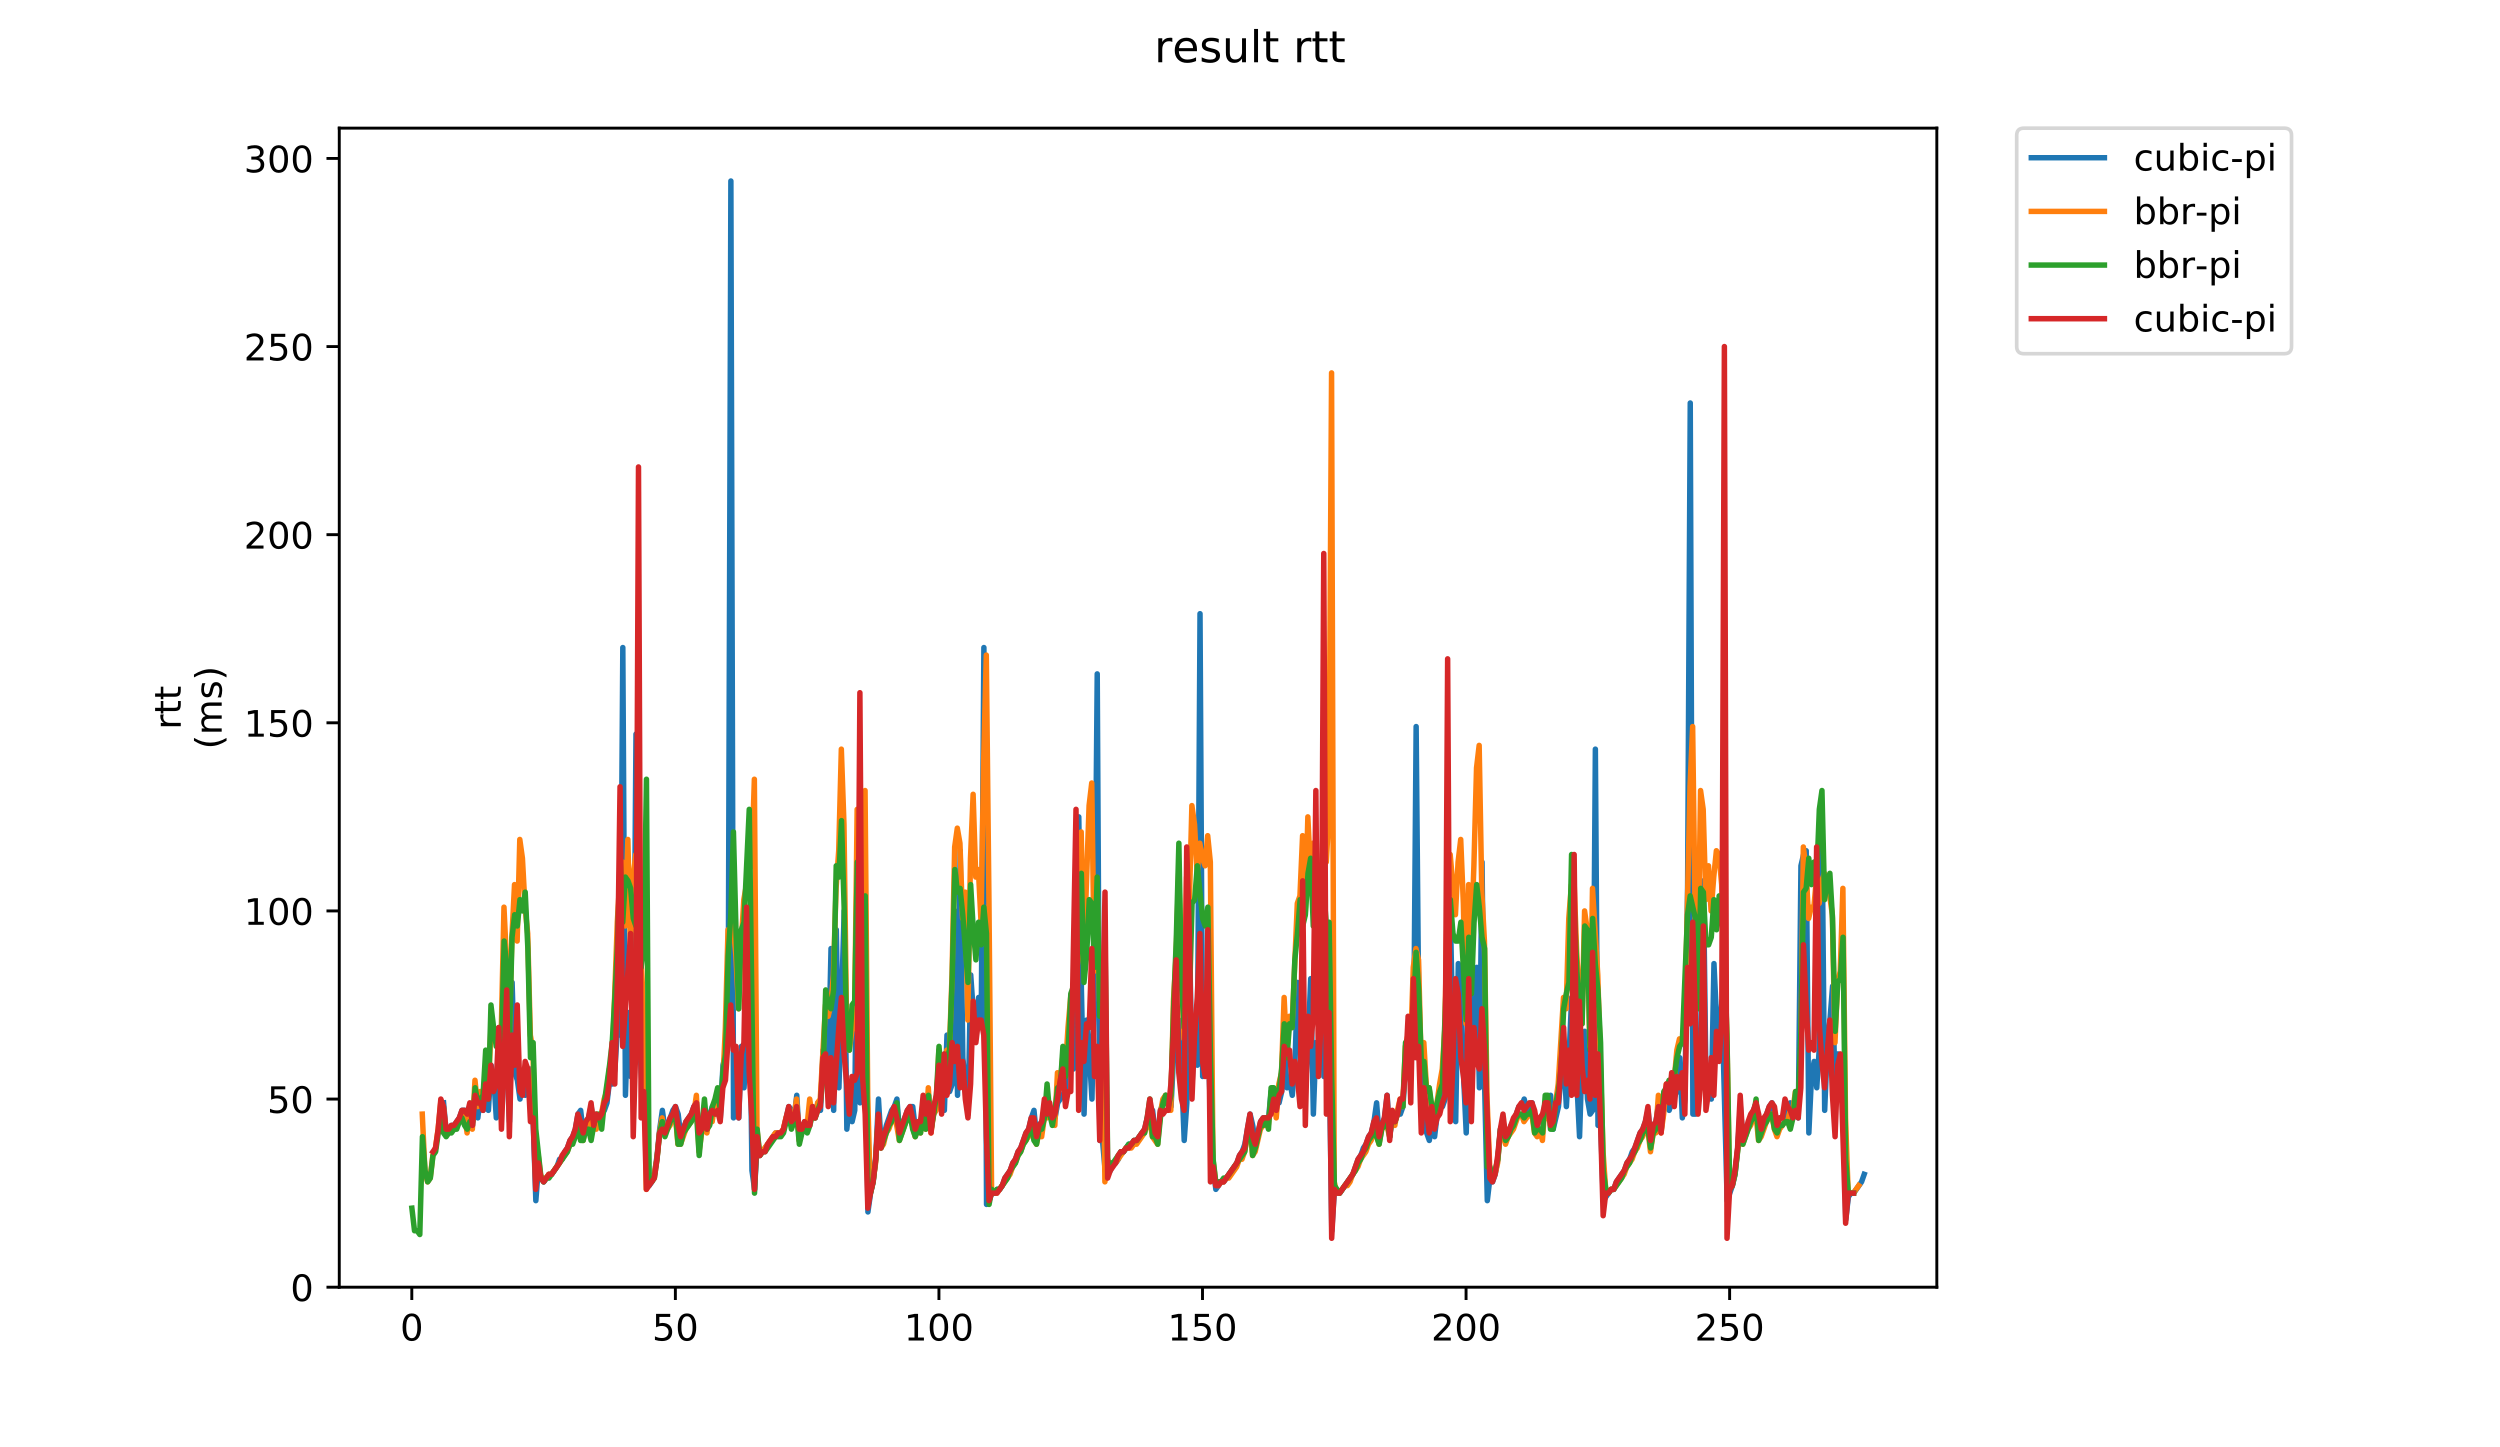 <?xml version="1.0" encoding="utf-8" standalone="no"?>
<!DOCTYPE svg PUBLIC "-//W3C//DTD SVG 1.1//EN"
  "http://www.w3.org/Graphics/SVG/1.1/DTD/svg11.dtd">
<!-- Created with matplotlib (https://matplotlib.org/) -->
<svg height="396pt" version="1.1" viewBox="0 0 684 396" width="684pt" xmlns="http://www.w3.org/2000/svg" xmlns:xlink="http://www.w3.org/1999/xlink">
 <defs>
  <style type="text/css">
*{stroke-linecap:butt;stroke-linejoin:round;}
  </style>
 </defs>
 <g id="figure_1">
  <g id="patch_1">
   <path d="M 0 396 
L 684 396 
L 684 0 
L 0 0 
z
" style="fill:#ffffff;"/>
  </g>
  <g id="axes_1">
   <g id="patch_2">
    <path d="M 92.824 352.174 
L 529.913 352.174 
L 529.913 35.062 
L 92.824 35.062 
z
" style="fill:#ffffff;"/>
   </g>
   <g id="matplotlib.axis_1">
    <g id="xtick_1">
     <g id="line2d_1">
      <defs>
       <path d="M 0 0 
L 0 3.5 
" id="m9c8a1d934a" style="stroke:#000000;stroke-width:0.8;"/>
      </defs>
      <g>
       <use style="stroke:#000000;stroke-width:0.8;" x="112.67" xlink:href="#m9c8a1d934a" y="352.174"/>
      </g>
     </g>
     <g id="text_1">
      <!-- 0 -->
      <defs>
       <path d="M 31.781 66.406 
Q 24.172 66.406 20.328 58.906 
Q 16.5 51.422 16.5 36.375 
Q 16.5 21.391 20.328 13.891 
Q 24.172 6.391 31.781 6.391 
Q 39.453 6.391 43.281 13.891 
Q 47.125 21.391 47.125 36.375 
Q 47.125 51.422 43.281 58.906 
Q 39.453 66.406 31.781 66.406 
z
M 31.781 74.219 
Q 44.047 74.219 50.516 64.516 
Q 56.984 54.828 56.984 36.375 
Q 56.984 17.969 50.516 8.266 
Q 44.047 -1.422 31.781 -1.422 
Q 19.531 -1.422 13.062 8.266 
Q 6.594 17.969 6.594 36.375 
Q 6.594 54.828 13.062 64.516 
Q 19.531 74.219 31.781 74.219 
z
" id="DejaVuSans-48"/>
      </defs>
      <g transform="translate(109.489 366.773)scale(0.1 -0.1)">
       <use xlink:href="#DejaVuSans-48"/>
      </g>
     </g>
    </g>
    <g id="xtick_2">
     <g id="line2d_2">
      <g>
       <use style="stroke:#000000;stroke-width:0.8;" x="184.781" xlink:href="#m9c8a1d934a" y="352.174"/>
      </g>
     </g>
     <g id="text_2">
      <!-- 50 -->
      <defs>
       <path d="M 10.797 72.906 
L 49.516 72.906 
L 49.516 64.594 
L 19.828 64.594 
L 19.828 46.734 
Q 21.969 47.469 24.109 47.828 
Q 26.266 48.188 28.422 48.188 
Q 40.625 48.188 47.75 41.5 
Q 54.891 34.812 54.891 23.391 
Q 54.891 11.625 47.562 5.094 
Q 40.234 -1.422 26.906 -1.422 
Q 22.312 -1.422 17.547 -0.641 
Q 12.797 0.141 7.719 1.703 
L 7.719 11.625 
Q 12.109 9.234 16.797 8.062 
Q 21.484 6.891 26.703 6.891 
Q 35.156 6.891 40.078 11.328 
Q 45.016 15.766 45.016 23.391 
Q 45.016 31 40.078 35.438 
Q 35.156 39.891 26.703 39.891 
Q 22.75 39.891 18.812 39.016 
Q 14.891 38.141 10.797 36.281 
z
" id="DejaVuSans-53"/>
      </defs>
      <g transform="translate(178.419 366.773)scale(0.1 -0.1)">
       <use xlink:href="#DejaVuSans-53"/>
       <use x="63.623" xlink:href="#DejaVuSans-48"/>
      </g>
     </g>
    </g>
    <g id="xtick_3">
     <g id="line2d_3">
      <g>
       <use style="stroke:#000000;stroke-width:0.8;" x="256.893" xlink:href="#m9c8a1d934a" y="352.174"/>
      </g>
     </g>
     <g id="text_3">
      <!-- 100 -->
      <defs>
       <path d="M 12.406 8.297 
L 28.516 8.297 
L 28.516 63.922 
L 10.984 60.406 
L 10.984 69.391 
L 28.422 72.906 
L 38.281 72.906 
L 38.281 8.297 
L 54.391 8.297 
L 54.391 0 
L 12.406 0 
z
" id="DejaVuSans-49"/>
      </defs>
      <g transform="translate(247.349 366.773)scale(0.1 -0.1)">
       <use xlink:href="#DejaVuSans-49"/>
       <use x="63.623" xlink:href="#DejaVuSans-48"/>
       <use x="127.246" xlink:href="#DejaVuSans-48"/>
      </g>
     </g>
    </g>
    <g id="xtick_4">
     <g id="line2d_4">
      <g>
       <use style="stroke:#000000;stroke-width:0.8;" x="329.004" xlink:href="#m9c8a1d934a" y="352.174"/>
      </g>
     </g>
     <g id="text_4">
      <!-- 150 -->
      <g transform="translate(319.46 366.773)scale(0.1 -0.1)">
       <use xlink:href="#DejaVuSans-49"/>
       <use x="63.623" xlink:href="#DejaVuSans-53"/>
       <use x="127.246" xlink:href="#DejaVuSans-48"/>
      </g>
     </g>
    </g>
    <g id="xtick_5">
     <g id="line2d_5">
      <g>
       <use style="stroke:#000000;stroke-width:0.8;" x="401.115" xlink:href="#m9c8a1d934a" y="352.174"/>
      </g>
     </g>
     <g id="text_5">
      <!-- 200 -->
      <defs>
       <path d="M 19.188 8.297 
L 53.609 8.297 
L 53.609 0 
L 7.328 0 
L 7.328 8.297 
Q 12.938 14.109 22.625 23.891 
Q 32.328 33.688 34.812 36.531 
Q 39.547 41.844 41.422 45.531 
Q 43.312 49.219 43.312 52.781 
Q 43.312 58.594 39.234 62.25 
Q 35.156 65.922 28.609 65.922 
Q 23.969 65.922 18.812 64.312 
Q 13.672 62.703 7.812 59.422 
L 7.812 69.391 
Q 13.766 71.781 18.938 73 
Q 24.125 74.219 28.422 74.219 
Q 39.75 74.219 46.484 68.547 
Q 53.219 62.891 53.219 53.422 
Q 53.219 48.922 51.531 44.891 
Q 49.859 40.875 45.406 35.406 
Q 44.188 33.984 37.641 27.219 
Q 31.109 20.453 19.188 8.297 
z
" id="DejaVuSans-50"/>
      </defs>
      <g transform="translate(391.572 366.773)scale(0.1 -0.1)">
       <use xlink:href="#DejaVuSans-50"/>
       <use x="63.623" xlink:href="#DejaVuSans-48"/>
       <use x="127.246" xlink:href="#DejaVuSans-48"/>
      </g>
     </g>
    </g>
    <g id="xtick_6">
     <g id="line2d_6">
      <g>
       <use style="stroke:#000000;stroke-width:0.8;" x="473.227" xlink:href="#m9c8a1d934a" y="352.174"/>
      </g>
     </g>
     <g id="text_6">
      <!-- 250 -->
      <g transform="translate(463.683 366.773)scale(0.1 -0.1)">
       <use xlink:href="#DejaVuSans-50"/>
       <use x="63.623" xlink:href="#DejaVuSans-53"/>
       <use x="127.246" xlink:href="#DejaVuSans-48"/>
      </g>
     </g>
    </g>
   </g>
   <g id="matplotlib.axis_2">
    <g id="ytick_1">
     <g id="line2d_7">
      <defs>
       <path d="M 0 0 
L -3.5 0 
" id="mf8085f75a0" style="stroke:#000000;stroke-width:0.8;"/>
      </defs>
      <g>
       <use style="stroke:#000000;stroke-width:0.8;" x="92.824" xlink:href="#mf8085f75a0" y="352.174"/>
      </g>
     </g>
     <g id="text_7">
      <!-- 0 -->
      <g transform="translate(79.461 355.973)scale(0.1 -0.1)">
       <use xlink:href="#DejaVuSans-48"/>
      </g>
     </g>
    </g>
    <g id="ytick_2">
     <g id="line2d_8">
      <g>
       <use style="stroke:#000000;stroke-width:0.8;" x="92.824" xlink:href="#mf8085f75a0" y="300.703"/>
      </g>
     </g>
     <g id="text_8">
      <!-- 50 -->
      <g transform="translate(73.099 304.503)scale(0.1 -0.1)">
       <use xlink:href="#DejaVuSans-53"/>
       <use x="63.623" xlink:href="#DejaVuSans-48"/>
      </g>
     </g>
    </g>
    <g id="ytick_3">
     <g id="line2d_9">
      <g>
       <use style="stroke:#000000;stroke-width:0.8;" x="92.824" xlink:href="#mf8085f75a0" y="249.233"/>
      </g>
     </g>
     <g id="text_9">
      <!-- 100 -->
      <g transform="translate(66.736 253.032)scale(0.1 -0.1)">
       <use xlink:href="#DejaVuSans-49"/>
       <use x="63.623" xlink:href="#DejaVuSans-48"/>
       <use x="127.246" xlink:href="#DejaVuSans-48"/>
      </g>
     </g>
    </g>
    <g id="ytick_4">
     <g id="line2d_10">
      <g>
       <use style="stroke:#000000;stroke-width:0.8;" x="92.824" xlink:href="#mf8085f75a0" y="197.762"/>
      </g>
     </g>
     <g id="text_10">
      <!-- 150 -->
      <g transform="translate(66.736 201.561)scale(0.1 -0.1)">
       <use xlink:href="#DejaVuSans-49"/>
       <use x="63.623" xlink:href="#DejaVuSans-53"/>
       <use x="127.246" xlink:href="#DejaVuSans-48"/>
      </g>
     </g>
    </g>
    <g id="ytick_5">
     <g id="line2d_11">
      <g>
       <use style="stroke:#000000;stroke-width:0.8;" x="92.824" xlink:href="#mf8085f75a0" y="146.291"/>
      </g>
     </g>
     <g id="text_11">
      <!-- 200 -->
      <g transform="translate(66.736 150.09)scale(0.1 -0.1)">
       <use xlink:href="#DejaVuSans-50"/>
       <use x="63.623" xlink:href="#DejaVuSans-48"/>
       <use x="127.246" xlink:href="#DejaVuSans-48"/>
      </g>
     </g>
    </g>
    <g id="ytick_6">
     <g id="line2d_12">
      <g>
       <use style="stroke:#000000;stroke-width:0.8;" x="92.824" xlink:href="#mf8085f75a0" y="94.82"/>
      </g>
     </g>
     <g id="text_12">
      <!-- 250 -->
      <g transform="translate(66.736 98.619)scale(0.1 -0.1)">
       <use xlink:href="#DejaVuSans-50"/>
       <use x="63.623" xlink:href="#DejaVuSans-53"/>
       <use x="127.246" xlink:href="#DejaVuSans-48"/>
      </g>
     </g>
    </g>
    <g id="ytick_7">
     <g id="line2d_13">
      <g>
       <use style="stroke:#000000;stroke-width:0.8;" x="92.824" xlink:href="#mf8085f75a0" y="43.349"/>
      </g>
     </g>
     <g id="text_13">
      <!-- 300 -->
      <defs>
       <path d="M 40.578 39.312 
Q 47.656 37.797 51.625 33 
Q 55.609 28.219 55.609 21.188 
Q 55.609 10.406 48.188 4.484 
Q 40.766 -1.422 27.094 -1.422 
Q 22.516 -1.422 17.656 -0.516 
Q 12.797 0.391 7.625 2.203 
L 7.625 11.719 
Q 11.719 9.328 16.594 8.109 
Q 21.484 6.891 26.812 6.891 
Q 36.078 6.891 40.938 10.547 
Q 45.797 14.203 45.797 21.188 
Q 45.797 27.641 41.281 31.266 
Q 36.766 34.906 28.719 34.906 
L 20.219 34.906 
L 20.219 43.016 
L 29.109 43.016 
Q 36.375 43.016 40.234 45.922 
Q 44.094 48.828 44.094 54.297 
Q 44.094 59.906 40.109 62.906 
Q 36.141 65.922 28.719 65.922 
Q 24.656 65.922 20.016 65.031 
Q 15.375 64.156 9.812 62.312 
L 9.812 71.094 
Q 15.438 72.656 20.344 73.438 
Q 25.25 74.219 29.594 74.219 
Q 40.828 74.219 47.359 69.109 
Q 53.906 64.016 53.906 55.328 
Q 53.906 49.266 50.438 45.094 
Q 46.969 40.922 40.578 39.312 
z
" id="DejaVuSans-51"/>
      </defs>
      <g transform="translate(66.736 47.149)scale(0.1 -0.1)">
       <use xlink:href="#DejaVuSans-51"/>
       <use x="63.623" xlink:href="#DejaVuSans-48"/>
       <use x="127.246" xlink:href="#DejaVuSans-48"/>
      </g>
     </g>
    </g>
    <g id="text_14">
     <!-- rtt -->
     <defs>
      <path d="M 41.109 46.297 
Q 39.594 47.172 37.812 47.578 
Q 36.031 48 33.891 48 
Q 26.266 48 22.188 43.047 
Q 18.109 38.094 18.109 28.812 
L 18.109 0 
L 9.078 0 
L 9.078 54.688 
L 18.109 54.688 
L 18.109 46.188 
Q 20.953 51.172 25.484 53.578 
Q 30.031 56 36.531 56 
Q 37.453 56 38.578 55.875 
Q 39.703 55.766 41.062 55.516 
z
" id="DejaVuSans-114"/>
      <path d="M 18.312 70.219 
L 18.312 54.688 
L 36.812 54.688 
L 36.812 47.703 
L 18.312 47.703 
L 18.312 18.016 
Q 18.312 11.328 20.141 9.422 
Q 21.969 7.516 27.594 7.516 
L 36.812 7.516 
L 36.812 0 
L 27.594 0 
Q 17.188 0 13.234 3.875 
Q 9.281 7.766 9.281 18.016 
L 9.281 47.703 
L 2.688 47.703 
L 2.688 54.688 
L 9.281 54.688 
L 9.281 70.219 
z
" id="DejaVuSans-116"/>
     </defs>
     <g transform="translate(49.459 199.594)rotate(-90)scale(0.1 -0.1)">
      <use xlink:href="#DejaVuSans-114"/>
      <use x="41.113" xlink:href="#DejaVuSans-116"/>
      <use x="80.322" xlink:href="#DejaVuSans-116"/>
     </g>
     <!-- (ms) -->
     <defs>
      <path d="M 31 75.875 
Q 24.469 64.656 21.281 53.656 
Q 18.109 42.672 18.109 31.391 
Q 18.109 20.125 21.312 9.062 
Q 24.516 -2 31 -13.188 
L 23.188 -13.188 
Q 15.875 -1.703 12.234 9.375 
Q 8.594 20.453 8.594 31.391 
Q 8.594 42.281 12.203 53.312 
Q 15.828 64.359 23.188 75.875 
z
" id="DejaVuSans-40"/>
      <path d="M 52 44.188 
Q 55.375 50.25 60.062 53.125 
Q 64.75 56 71.094 56 
Q 79.641 56 84.281 50.016 
Q 88.922 44.047 88.922 33.016 
L 88.922 0 
L 79.891 0 
L 79.891 32.719 
Q 79.891 40.578 77.094 44.375 
Q 74.312 48.188 68.609 48.188 
Q 61.625 48.188 57.562 43.547 
Q 53.516 38.922 53.516 30.906 
L 53.516 0 
L 44.484 0 
L 44.484 32.719 
Q 44.484 40.625 41.703 44.406 
Q 38.922 48.188 33.109 48.188 
Q 26.219 48.188 22.156 43.531 
Q 18.109 38.875 18.109 30.906 
L 18.109 0 
L 9.078 0 
L 9.078 54.688 
L 18.109 54.688 
L 18.109 46.188 
Q 21.188 51.219 25.484 53.609 
Q 29.781 56 35.688 56 
Q 41.656 56 45.828 52.969 
Q 50 49.953 52 44.188 
z
" id="DejaVuSans-109"/>
      <path d="M 44.281 53.078 
L 44.281 44.578 
Q 40.484 46.531 36.375 47.5 
Q 32.281 48.484 27.875 48.484 
Q 21.188 48.484 17.844 46.438 
Q 14.5 44.391 14.5 40.281 
Q 14.5 37.156 16.891 35.375 
Q 19.281 33.594 26.516 31.984 
L 29.594 31.297 
Q 39.156 29.25 43.188 25.516 
Q 47.219 21.781 47.219 15.094 
Q 47.219 7.469 41.188 3.016 
Q 35.156 -1.422 24.609 -1.422 
Q 20.219 -1.422 15.453 -0.562 
Q 10.688 0.297 5.422 2 
L 5.422 11.281 
Q 10.406 8.688 15.234 7.391 
Q 20.062 6.109 24.812 6.109 
Q 31.156 6.109 34.562 8.281 
Q 37.984 10.453 37.984 14.406 
Q 37.984 18.062 35.516 20.016 
Q 33.062 21.969 24.703 23.781 
L 21.578 24.516 
Q 13.234 26.266 9.516 29.906 
Q 5.812 33.547 5.812 39.891 
Q 5.812 47.609 11.281 51.797 
Q 16.75 56 26.812 56 
Q 31.781 56 36.172 55.266 
Q 40.578 54.547 44.281 53.078 
z
" id="DejaVuSans-115"/>
      <path d="M 8.016 75.875 
L 15.828 75.875 
Q 23.141 64.359 26.781 53.312 
Q 30.422 42.281 30.422 31.391 
Q 30.422 20.453 26.781 9.375 
Q 23.141 -1.703 15.828 -13.188 
L 8.016 -13.188 
Q 14.5 -2 17.703 9.062 
Q 20.906 20.125 20.906 31.391 
Q 20.906 42.672 17.703 53.656 
Q 14.5 64.656 8.016 75.875 
z
" id="DejaVuSans-41"/>
     </defs>
     <g transform="translate(60.657 204.995)rotate(-90)scale(0.1 -0.1)">
      <use xlink:href="#DejaVuSans-40"/>
      <use x="39.014" xlink:href="#DejaVuSans-109"/>
      <use x="136.426" xlink:href="#DejaVuSans-115"/>
      <use x="188.525" xlink:href="#DejaVuSans-41"/>
     </g>
    </g>
   </g>
   <g id="line2d_14">
    <path clip-path="url(#p116623c770)" d="M 121.365 301.733 
L 122.086 309.968 
L 123.528 307.909 
L 124.25 307.909 
L 125.692 305.85 
L 126.413 303.792 
L 127.134 303.792 
L 127.855 304.821 
L 128.576 302.762 
L 129.297 307.909 
L 130.019 300.703 
L 130.74 305.85 
L 131.461 299.674 
L 132.182 303.792 
L 132.903 298.645 
L 133.624 303.792 
L 134.345 291.439 
L 135.066 294.527 
L 135.787 305.85 
L 136.509 294.527 
L 137.23 297.615 
L 137.951 287.321 
L 138.672 291.439 
L 139.393 306.88 
L 140.114 268.791 
L 140.835 293.497 
L 141.556 295.556 
L 142.277 300.703 
L 142.999 294.527 
L 143.72 299.674 
L 144.441 295.556 
L 145.162 292.468 
L 145.883 306.88 
L 146.604 328.498 
L 147.325 319.233 
L 148.046 322.321 
L 148.767 323.351 
L 150.21 321.292 
L 150.931 321.292 
L 152.373 319.233 
L 153.094 317.174 
L 153.815 317.174 
L 154.536 315.115 
L 155.257 314.086 
L 155.979 312.027 
L 156.7 310.998 
L 157.421 308.939 
L 158.142 304.821 
L 158.863 303.792 
L 159.584 309.968 
L 160.305 306.88 
L 161.026 305.85 
L 161.747 302.762 
L 162.469 307.909 
L 163.19 305.85 
L 163.911 305.85 
L 165.353 303.792 
L 166.074 301.733 
L 166.795 295.556 
L 167.516 296.586 
L 168.238 292.468 
L 168.959 281.144 
L 169.68 283.203 
L 170.401 177.173 
L 171.122 299.674 
L 171.843 277.027 
L 172.564 294.527 
L 173.285 293.497 
L 174.006 200.85 
L 174.728 278.056 
L 175.449 293.497 
L 176.17 302.762 
L 176.891 296.586 
L 177.612 324.38 
L 178.333 323.351 
L 179.054 321.292 
L 179.775 316.145 
L 180.496 308.939 
L 181.218 303.792 
L 181.939 308.939 
L 182.66 307.909 
L 184.102 303.792 
L 184.823 302.762 
L 185.544 304.821 
L 186.265 310.998 
L 187.708 306.88 
L 189.15 304.821 
L 189.871 302.762 
L 190.592 301.733 
L 191.313 310.998 
L 192.034 308.939 
L 192.755 303.792 
L 193.476 308.939 
L 194.198 304.821 
L 194.919 302.762 
L 195.64 304.821 
L 196.361 301.733 
L 197.082 305.85 
L 197.803 291.439 
L 198.524 288.35 
L 199.245 274.968 
L 199.967 49.526 
L 200.688 305.85 
L 201.409 290.409 
L 202.13 305.85 
L 202.851 286.292 
L 203.572 297.615 
L 204.293 285.262 
L 205.014 262.615 
L 205.735 320.262 
L 206.457 325.409 
L 207.178 312.027 
L 207.899 316.145 
L 212.225 309.968 
L 213.668 309.968 
L 214.389 308.939 
L 215.831 302.762 
L 216.552 303.792 
L 217.273 305.85 
L 217.994 299.674 
L 218.715 312.027 
L 219.437 308.939 
L 220.158 306.88 
L 220.879 307.909 
L 221.6 304.821 
L 222.321 302.762 
L 223.042 305.85 
L 223.763 301.733 
L 224.484 303.792 
L 225.205 287.321 
L 226.648 291.439 
L 227.369 259.527 
L 228.09 303.792 
L 228.811 254.38 
L 229.532 297.615 
L 230.974 249.233 
L 231.695 308.939 
L 232.417 301.733 
L 233.138 306.88 
L 233.859 303.792 
L 234.58 235.85 
L 235.301 301.733 
L 236.022 275.997 
L 236.743 272.909 
L 237.464 331.586 
L 238.186 326.439 
L 238.907 323.351 
L 239.628 316.145 
L 240.349 300.703 
L 241.07 313.056 
L 241.791 310.998 
L 242.512 307.909 
L 243.954 303.792 
L 244.676 302.762 
L 245.397 300.703 
L 246.118 309.968 
L 248.281 303.792 
L 249.002 302.762 
L 249.723 302.762 
L 250.444 308.939 
L 251.166 306.88 
L 251.887 306.88 
L 252.608 303.792 
L 253.329 303.792 
L 254.05 299.674 
L 254.771 308.939 
L 255.492 303.792 
L 256.213 302.762 
L 256.934 290.409 
L 258.377 303.792 
L 259.098 283.203 
L 259.819 298.645 
L 260.54 296.586 
L 261.261 249.233 
L 261.982 299.674 
L 262.703 232.762 
L 263.424 289.38 
L 264.867 304.821 
L 265.588 266.733 
L 266.309 277.027 
L 267.03 280.115 
L 267.751 272.909 
L 268.472 278.056 
L 269.193 177.173 
L 269.915 329.527 
L 270.636 328.498 
L 271.357 326.439 
L 272.078 326.439 
L 272.799 325.409 
L 273.52 325.409 
L 274.241 324.38 
L 274.962 322.321 
L 276.405 320.262 
L 277.126 318.203 
L 277.847 317.174 
L 278.568 315.115 
L 279.289 314.086 
L 280.731 309.968 
L 281.452 308.939 
L 282.173 305.85 
L 282.895 303.792 
L 283.616 310.998 
L 284.337 307.909 
L 285.058 306.88 
L 285.779 304.821 
L 286.5 301.733 
L 287.942 305.85 
L 288.663 305.85 
L 289.385 301.733 
L 290.827 299.674 
L 291.548 297.615 
L 292.269 283.203 
L 292.99 279.086 
L 293.711 292.468 
L 294.432 284.233 
L 295.153 223.497 
L 295.875 270.85 
L 296.596 304.821 
L 297.317 279.086 
L 298.038 288.35 
L 298.759 300.703 
L 299.48 265.703 
L 300.201 184.379 
L 300.922 312.027 
L 301.644 312.027 
L 302.365 320.262 
L 303.086 319.233 
L 303.807 320.262 
L 304.528 318.203 
L 305.249 318.203 
L 305.97 317.174 
L 306.691 315.115 
L 307.412 315.115 
L 308.855 313.056 
L 309.576 313.056 
L 310.297 312.027 
L 311.018 312.027 
L 313.181 308.939 
L 313.902 305.85 
L 314.624 303.792 
L 315.345 303.792 
L 316.066 309.968 
L 316.787 310.998 
L 317.508 303.792 
L 318.95 299.674 
L 319.671 301.733 
L 320.392 302.762 
L 321.114 288.35 
L 321.835 288.35 
L 322.556 279.086 
L 323.277 293.497 
L 323.998 312.027 
L 324.719 301.733 
L 325.44 255.409 
L 326.161 296.586 
L 326.882 280.115 
L 327.604 291.439 
L 328.325 167.909 
L 329.046 294.527 
L 329.767 270.85 
L 330.488 284.233 
L 331.209 304.821 
L 331.93 319.233 
L 332.651 325.409 
L 334.094 323.351 
L 334.815 323.351 
L 338.42 318.203 
L 339.141 316.145 
L 339.863 315.115 
L 340.584 313.056 
L 342.026 304.821 
L 342.747 307.909 
L 343.468 313.056 
L 344.91 306.88 
L 345.631 305.85 
L 347.074 305.85 
L 347.795 298.645 
L 348.516 301.733 
L 349.958 301.733 
L 350.679 298.645 
L 351.4 285.262 
L 352.121 297.615 
L 352.843 295.556 
L 353.564 299.674 
L 354.285 291.439 
L 355.006 268.791 
L 355.727 287.321 
L 356.448 282.174 
L 357.169 297.615 
L 357.89 285.262 
L 358.611 267.762 
L 359.333 304.821 
L 360.054 285.262 
L 360.775 289.38 
L 361.496 262.615 
L 362.217 294.527 
L 362.938 292.468 
L 363.659 288.35 
L 364.38 336.733 
L 365.101 325.409 
L 365.823 326.439 
L 366.544 326.439 
L 370.149 321.292 
L 371.592 317.174 
L 372.313 316.145 
L 373.034 314.086 
L 373.755 313.056 
L 374.476 310.998 
L 375.197 309.968 
L 375.918 306.88 
L 376.639 301.733 
L 377.36 310.998 
L 378.082 307.909 
L 378.803 305.85 
L 379.524 299.674 
L 380.245 310.998 
L 380.966 304.821 
L 381.687 306.88 
L 382.408 303.792 
L 383.129 304.821 
L 383.85 302.762 
L 384.572 291.439 
L 385.293 294.527 
L 386.014 282.174 
L 386.735 289.38 
L 387.456 198.791 
L 388.177 278.056 
L 388.898 296.586 
L 389.619 296.586 
L 390.34 309.968 
L 391.062 312.027 
L 391.783 306.88 
L 392.504 310.998 
L 393.225 304.821 
L 393.946 297.615 
L 394.667 302.762 
L 395.388 300.703 
L 396.109 282.174 
L 396.83 250.262 
L 397.552 286.292 
L 398.273 306.88 
L 398.994 263.644 
L 399.715 271.88 
L 400.436 294.527 
L 401.157 309.968 
L 401.878 284.233 
L 402.599 298.645 
L 403.32 269.821 
L 404.042 264.674 
L 404.763 297.615 
L 405.484 235.85 
L 406.205 297.615 
L 406.926 328.498 
L 407.647 322.321 
L 408.368 323.351 
L 409.089 321.292 
L 409.811 317.174 
L 410.532 308.939 
L 411.253 306.88 
L 411.974 312.027 
L 413.416 307.909 
L 414.137 306.88 
L 415.579 302.762 
L 416.301 302.762 
L 417.022 300.703 
L 417.743 303.792 
L 419.185 301.733 
L 419.906 307.909 
L 420.627 307.909 
L 421.348 305.85 
L 422.069 305.85 
L 422.791 302.762 
L 423.512 305.85 
L 424.233 299.674 
L 424.954 308.939 
L 426.396 302.762 
L 427.117 293.497 
L 427.838 289.38 
L 428.559 302.762 
L 429.281 289.38 
L 430.002 272.909 
L 430.723 293.497 
L 431.444 296.586 
L 432.165 310.998 
L 432.886 288.35 
L 433.607 282.174 
L 434.328 300.703 
L 435.049 304.821 
L 435.771 303.792 
L 436.492 204.968 
L 437.213 307.909 
L 437.934 306.88 
L 438.655 328.498 
L 440.818 325.409 
L 441.54 325.409 
L 442.261 323.351 
L 444.424 320.262 
L 445.145 318.203 
L 445.866 317.174 
L 446.587 315.115 
L 447.308 314.086 
L 448.751 309.968 
L 449.472 308.939 
L 450.193 306.88 
L 450.914 303.792 
L 451.635 312.027 
L 452.356 307.909 
L 453.077 306.88 
L 453.798 301.733 
L 454.52 308.939 
L 455.241 302.762 
L 455.962 299.674 
L 456.683 303.792 
L 458.125 299.674 
L 458.846 298.645 
L 459.567 289.38 
L 460.288 305.85 
L 461.01 300.703 
L 461.731 242.027 
L 462.452 110.261 
L 463.173 304.821 
L 463.894 304.821 
L 464.615 288.35 
L 465.336 281.144 
L 466.057 240.997 
L 466.778 297.615 
L 467.5 294.527 
L 468.221 300.703 
L 468.942 263.644 
L 469.663 279.086 
L 470.384 286.292 
L 471.105 273.939 
L 472.547 328.498 
L 473.99 324.38 
L 474.711 321.292 
L 475.432 314.086 
L 476.153 302.762 
L 476.874 312.027 
L 480.48 301.733 
L 481.201 309.968 
L 481.922 308.939 
L 484.085 302.762 
L 484.806 301.733 
L 485.527 306.88 
L 486.249 307.909 
L 486.97 305.85 
L 488.412 305.85 
L 489.133 302.762 
L 489.854 301.733 
L 490.575 305.85 
L 491.296 301.733 
L 492.017 305.85 
L 492.739 236.88 
L 493.46 233.791 
L 494.181 232.762 
L 494.902 309.968 
L 495.623 294.527 
L 496.344 290.409 
L 497.065 297.615 
L 497.786 286.292 
L 498.507 225.556 
L 499.229 303.792 
L 499.95 286.292 
L 500.671 279.086 
L 501.392 269.821 
L 502.113 299.674 
L 502.834 288.35 
L 503.555 293.497 
L 504.276 296.586 
L 504.997 333.645 
L 505.719 327.468 
L 506.44 326.439 
L 507.161 326.439 
L 509.324 323.351 
L 510.045 321.292 
L 510.045 321.292 
" style="fill:none;stroke:#1f77b4;stroke-linecap:square;stroke-width:1.5;"/>
   </g>
   <g id="line2d_15">
    <path clip-path="url(#p116623c770)" d="M 115.533 304.821 
L 116.254 320.262 
L 116.975 323.351 
L 117.696 322.321 
L 118.417 316.145 
L 119.138 314.086 
L 119.859 308.939 
L 120.581 301.733 
L 121.302 302.762 
L 122.023 309.968 
L 122.744 308.939 
L 124.186 308.939 
L 127.071 304.821 
L 127.792 309.968 
L 128.513 304.821 
L 129.234 308.939 
L 129.955 295.556 
L 130.676 302.762 
L 131.397 298.645 
L 132.118 298.645 
L 132.839 296.586 
L 133.561 299.674 
L 134.282 282.174 
L 135.724 284.233 
L 136.445 283.203 
L 137.166 281.144 
L 137.887 248.203 
L 138.608 263.644 
L 139.33 283.203 
L 140.051 256.438 
L 140.772 242.027 
L 141.493 257.468 
L 142.214 229.674 
L 142.935 234.821 
L 143.656 248.203 
L 144.377 255.409 
L 145.098 283.203 
L 145.82 287.321 
L 146.541 322.321 
L 147.262 316.145 
L 147.983 322.321 
L 149.425 322.321 
L 150.146 321.292 
L 150.867 321.292 
L 155.194 315.115 
L 155.915 313.056 
L 157.357 310.998 
L 158.078 306.88 
L 158.8 310.998 
L 159.521 312.027 
L 160.242 308.939 
L 160.963 308.939 
L 161.684 302.762 
L 162.405 307.909 
L 163.126 308.939 
L 163.847 305.85 
L 164.568 304.821 
L 165.29 300.703 
L 166.011 298.645 
L 166.732 292.468 
L 167.453 292.468 
L 168.895 252.321 
L 169.616 239.968 
L 170.337 235.85 
L 171.059 253.35 
L 171.78 229.674 
L 172.501 259.527 
L 173.222 239.968 
L 173.943 233.791 
L 174.664 237.909 
L 175.385 261.586 
L 176.106 277.027 
L 176.827 325.409 
L 177.549 322.321 
L 178.27 322.321 
L 178.991 321.292 
L 179.712 317.174 
L 180.433 309.968 
L 181.154 305.85 
L 181.875 309.968 
L 183.317 307.909 
L 184.039 305.85 
L 184.76 304.821 
L 185.481 313.056 
L 186.202 313.056 
L 187.644 308.939 
L 189.086 306.88 
L 189.807 304.821 
L 190.529 299.674 
L 191.25 315.115 
L 191.971 309.968 
L 192.692 302.762 
L 193.413 309.968 
L 194.134 304.821 
L 194.855 306.88 
L 195.576 301.733 
L 196.297 298.645 
L 197.019 304.821 
L 197.74 296.586 
L 198.461 281.144 
L 199.182 254.38 
L 199.903 255.409 
L 200.624 253.35 
L 201.345 261.586 
L 202.066 275.997 
L 202.788 258.497 
L 203.509 246.144 
L 204.951 237.909 
L 205.672 235.85 
L 206.393 213.203 
L 207.114 308.939 
L 207.835 316.145 
L 212.162 309.968 
L 213.604 309.968 
L 214.325 308.939 
L 215.046 305.85 
L 215.768 303.792 
L 216.489 306.88 
L 217.21 305.85 
L 217.931 300.703 
L 218.652 312.027 
L 219.373 308.939 
L 220.094 307.909 
L 220.815 307.909 
L 221.536 300.703 
L 222.258 305.85 
L 222.979 305.85 
L 223.7 301.733 
L 224.421 300.703 
L 225.863 274.968 
L 226.584 278.056 
L 227.305 274.968 
L 228.026 266.733 
L 228.748 243.056 
L 229.469 232.762 
L 230.19 204.968 
L 230.911 225.556 
L 231.632 281.144 
L 232.353 287.321 
L 233.074 282.174 
L 233.795 280.115 
L 234.516 221.438 
L 235.238 238.938 
L 235.959 247.174 
L 236.68 216.291 
L 237.401 299.674 
L 238.122 326.439 
L 238.843 323.351 
L 239.564 318.203 
L 240.285 305.85 
L 241.007 314.086 
L 241.728 313.056 
L 242.449 309.968 
L 243.17 308.939 
L 244.612 304.821 
L 245.333 307.909 
L 246.054 312.027 
L 248.218 305.85 
L 248.939 304.821 
L 250.381 310.998 
L 251.102 308.939 
L 251.823 309.968 
L 252.544 301.733 
L 253.265 308.939 
L 253.987 297.615 
L 254.708 309.968 
L 255.429 304.821 
L 256.15 303.792 
L 256.871 287.321 
L 257.592 294.527 
L 258.313 292.468 
L 259.034 287.321 
L 259.755 287.321 
L 260.477 266.733 
L 261.198 231.732 
L 261.919 226.585 
L 262.64 230.703 
L 263.361 251.291 
L 264.082 244.085 
L 264.803 279.086 
L 265.524 234.821 
L 266.245 217.321 
L 266.967 239.968 
L 267.688 237.909 
L 268.409 252.321 
L 269.13 208.056 
L 269.851 179.232 
L 270.572 246.144 
L 271.293 325.409 
L 272.014 326.439 
L 272.736 326.439 
L 276.341 321.292 
L 277.062 319.233 
L 277.783 318.203 
L 278.504 316.145 
L 279.226 315.115 
L 279.947 313.056 
L 281.389 310.998 
L 282.11 307.909 
L 282.831 310.998 
L 283.552 313.056 
L 284.273 309.968 
L 284.994 310.998 
L 285.716 305.85 
L 286.437 305.85 
L 287.158 302.762 
L 287.879 303.792 
L 288.6 307.909 
L 289.321 293.497 
L 290.042 296.586 
L 290.763 289.38 
L 291.484 292.468 
L 292.206 281.144 
L 292.927 272.909 
L 293.648 272.909 
L 294.369 266.733 
L 295.09 261.586 
L 295.811 227.615 
L 296.532 262.615 
L 297.974 220.409 
L 298.696 214.232 
L 299.417 265.703 
L 300.138 240.997 
L 300.859 273.939 
L 301.58 268.791 
L 302.301 323.351 
L 303.022 317.174 
L 303.743 319.233 
L 304.464 318.203 
L 305.186 318.203 
L 308.07 314.086 
L 309.512 314.086 
L 310.233 313.056 
L 310.955 313.056 
L 313.118 309.968 
L 314.56 305.85 
L 315.281 310.998 
L 316.723 313.056 
L 317.445 304.821 
L 318.166 300.703 
L 318.887 299.674 
L 319.608 300.703 
L 320.329 303.792 
L 321.05 273.939 
L 321.771 261.586 
L 322.492 238.938 
L 323.213 263.644 
L 323.935 284.233 
L 324.656 239.968 
L 325.377 248.203 
L 326.098 220.409 
L 326.819 225.556 
L 327.54 238.938 
L 328.261 230.703 
L 328.982 234.821 
L 329.703 236.88 
L 330.425 228.644 
L 331.146 235.85 
L 331.867 317.174 
L 332.588 323.351 
L 333.309 324.38 
L 334.03 323.351 
L 334.751 323.351 
L 335.472 322.321 
L 336.193 322.321 
L 338.357 319.233 
L 339.078 317.174 
L 339.799 317.174 
L 340.52 315.115 
L 341.962 306.88 
L 342.684 316.145 
L 343.405 315.115 
L 344.847 308.939 
L 345.568 307.909 
L 347.01 307.909 
L 347.731 300.703 
L 348.452 300.703 
L 349.174 305.85 
L 349.895 296.586 
L 350.616 293.497 
L 351.337 272.909 
L 352.058 288.35 
L 352.779 278.056 
L 353.5 281.144 
L 354.942 247.174 
L 355.664 245.115 
L 356.385 228.644 
L 357.106 250.262 
L 357.827 223.497 
L 358.548 238.938 
L 359.269 230.703 
L 359.99 235.85 
L 360.711 237.909 
L 361.432 249.233 
L 362.154 219.379 
L 362.875 235.85 
L 363.596 222.468 
L 364.317 102.026 
L 365.038 323.351 
L 365.759 326.439 
L 366.48 326.439 
L 367.922 324.38 
L 368.644 324.38 
L 369.365 323.351 
L 370.086 321.292 
L 371.528 319.233 
L 372.249 317.174 
L 373.691 315.115 
L 374.413 313.056 
L 375.134 312.027 
L 375.855 309.968 
L 376.576 309.968 
L 377.297 313.056 
L 378.018 308.939 
L 378.739 307.909 
L 379.46 307.909 
L 380.181 310.998 
L 380.903 304.821 
L 381.624 307.909 
L 382.345 303.792 
L 383.066 300.703 
L 383.787 302.762 
L 384.508 286.292 
L 385.229 283.203 
L 385.95 286.292 
L 386.671 264.674 
L 387.393 259.527 
L 388.114 262.615 
L 388.835 291.439 
L 389.556 285.262 
L 390.277 297.615 
L 390.998 297.615 
L 391.719 303.792 
L 392.44 305.85 
L 393.161 301.733 
L 393.883 296.586 
L 394.604 292.468 
L 395.325 281.144 
L 396.046 243.056 
L 396.767 233.791 
L 398.209 250.262 
L 398.93 235.85 
L 399.651 229.674 
L 400.373 247.174 
L 401.094 280.115 
L 401.815 242.027 
L 402.536 257.468 
L 403.257 236.88 
L 403.978 210.115 
L 404.699 203.938 
L 405.42 244.085 
L 406.141 257.468 
L 406.863 300.703 
L 407.584 319.233 
L 408.305 322.321 
L 409.026 321.292 
L 409.747 318.203 
L 410.468 309.968 
L 411.189 309.968 
L 411.91 313.056 
L 412.632 310.998 
L 414.074 308.939 
L 415.516 304.821 
L 416.237 304.821 
L 416.958 306.88 
L 418.4 304.821 
L 419.122 304.821 
L 419.843 309.968 
L 420.564 310.998 
L 421.285 308.939 
L 422.006 312.027 
L 422.727 301.733 
L 423.448 305.85 
L 424.169 306.88 
L 424.89 306.88 
L 426.333 296.586 
L 427.775 272.909 
L 428.496 275.997 
L 429.217 251.291 
L 429.938 242.027 
L 430.659 240.997 
L 431.38 260.556 
L 432.102 272.909 
L 432.823 280.115 
L 433.544 249.233 
L 434.265 254.38 
L 434.986 286.292 
L 435.707 243.056 
L 437.149 266.733 
L 438.592 315.115 
L 439.313 325.409 
L 440.034 326.439 
L 440.755 325.409 
L 441.476 325.409 
L 444.361 321.292 
L 445.082 319.233 
L 446.524 317.174 
L 447.245 315.115 
L 447.966 314.086 
L 448.687 312.027 
L 449.408 310.998 
L 450.129 308.939 
L 450.851 308.939 
L 451.572 315.115 
L 452.293 309.968 
L 453.014 309.968 
L 453.735 299.674 
L 454.456 309.968 
L 455.177 304.821 
L 455.898 296.586 
L 456.619 300.703 
L 457.341 298.645 
L 458.062 295.556 
L 458.783 287.321 
L 459.504 284.233 
L 460.225 285.262 
L 460.946 280.115 
L 462.388 215.262 
L 463.109 198.791 
L 463.831 254.38 
L 464.552 264.674 
L 465.273 216.291 
L 465.994 221.438 
L 466.715 246.144 
L 467.436 236.88 
L 468.157 249.233 
L 468.878 239.968 
L 469.599 232.762 
L 470.321 233.791 
L 471.042 242.027 
L 472.484 283.203 
L 473.205 325.409 
L 473.926 324.38 
L 474.647 321.292 
L 475.368 315.115 
L 476.089 307.909 
L 476.811 313.056 
L 478.253 308.939 
L 478.974 307.909 
L 479.695 305.85 
L 480.416 304.821 
L 481.137 312.027 
L 481.858 310.998 
L 483.301 306.88 
L 484.743 304.821 
L 485.464 308.939 
L 486.185 310.998 
L 486.906 308.939 
L 488.348 306.88 
L 489.07 306.88 
L 489.791 303.792 
L 490.512 303.792 
L 491.233 298.645 
L 491.954 303.792 
L 492.675 290.409 
L 493.396 231.732 
L 494.117 237.909 
L 494.838 251.291 
L 495.56 248.203 
L 496.281 248.203 
L 497.002 239.968 
L 497.723 247.174 
L 498.444 240.997 
L 499.165 238.938 
L 500.607 245.115 
L 501.328 250.262 
L 502.05 285.262 
L 502.771 268.791 
L 503.492 265.703 
L 504.213 243.056 
L 504.934 305.85 
L 505.655 326.439 
L 507.097 326.439 
L 508.54 324.38 
L 508.54 324.38 
" style="fill:none;stroke:#ff7f0e;stroke-linecap:square;stroke-width:1.5;"/>
   </g>
   <g id="line2d_16">
    <path clip-path="url(#p116623c770)" d="M 112.692 330.556 
L 113.413 336.733 
L 114.134 336.733 
L 114.855 337.762 
L 115.576 310.998 
L 116.297 320.262 
L 117.018 323.351 
L 117.739 322.321 
L 118.46 316.145 
L 119.182 315.115 
L 119.903 309.968 
L 120.624 305.85 
L 121.345 309.968 
L 122.066 310.998 
L 122.787 309.968 
L 123.508 309.968 
L 124.229 308.939 
L 124.951 308.939 
L 125.672 306.88 
L 126.393 305.85 
L 127.114 307.909 
L 127.835 308.939 
L 128.556 306.88 
L 129.277 306.88 
L 129.998 297.615 
L 130.719 301.733 
L 132.162 299.674 
L 132.883 287.321 
L 133.604 300.703 
L 134.325 274.968 
L 135.046 281.144 
L 135.767 286.292 
L 136.488 281.144 
L 137.209 286.292 
L 137.931 257.468 
L 138.652 264.674 
L 139.373 284.233 
L 140.094 256.438 
L 140.815 250.262 
L 141.536 253.35 
L 142.257 246.144 
L 142.978 249.233 
L 143.699 244.085 
L 144.421 259.527 
L 145.142 289.38 
L 145.863 285.262 
L 146.584 308.939 
L 148.026 322.321 
L 148.747 323.351 
L 149.468 322.321 
L 150.189 322.321 
L 155.237 315.115 
L 155.958 313.056 
L 156.68 313.056 
L 157.401 310.998 
L 158.122 306.88 
L 158.843 312.027 
L 159.564 312.027 
L 160.285 308.939 
L 161.006 308.939 
L 161.727 312.027 
L 162.448 307.909 
L 163.17 304.821 
L 163.891 304.821 
L 164.612 308.939 
L 165.333 301.733 
L 166.775 291.439 
L 167.496 285.262 
L 168.217 272.909 
L 168.938 258.497 
L 169.66 234.821 
L 170.381 252.321 
L 171.102 239.968 
L 171.823 240.997 
L 172.544 243.056 
L 173.265 251.291 
L 173.986 253.35 
L 174.707 247.174 
L 175.428 264.674 
L 176.15 259.527 
L 176.871 213.203 
L 177.592 323.351 
L 178.313 323.351 
L 179.034 322.321 
L 179.755 317.174 
L 180.476 309.968 
L 181.197 306.88 
L 181.918 310.998 
L 183.361 306.88 
L 184.803 304.821 
L 185.524 313.056 
L 186.245 313.056 
L 186.966 309.968 
L 189.13 306.88 
L 189.851 304.821 
L 190.572 304.821 
L 191.293 316.145 
L 192.735 300.703 
L 193.456 308.939 
L 194.177 307.909 
L 194.899 302.762 
L 195.62 300.703 
L 196.341 297.615 
L 197.062 303.792 
L 197.783 293.497 
L 198.504 288.35 
L 199.225 261.586 
L 199.946 250.262 
L 200.667 227.615 
L 201.389 255.409 
L 202.11 275.997 
L 202.831 254.38 
L 203.552 252.321 
L 204.994 221.438 
L 206.436 326.439 
L 207.157 308.939 
L 207.879 316.145 
L 208.6 315.115 
L 209.321 315.115 
L 212.205 310.998 
L 213.647 310.998 
L 214.369 309.968 
L 215.09 306.88 
L 215.811 304.821 
L 216.532 308.939 
L 217.974 304.821 
L 218.695 313.056 
L 219.416 309.968 
L 220.137 308.939 
L 220.859 309.968 
L 221.58 307.909 
L 222.301 304.821 
L 223.022 305.85 
L 224.464 301.733 
L 225.185 294.527 
L 225.906 270.85 
L 226.628 274.968 
L 227.349 275.997 
L 228.07 270.85 
L 228.791 236.88 
L 229.512 239.968 
L 230.233 224.527 
L 230.954 248.203 
L 231.675 286.292 
L 232.396 287.321 
L 233.118 274.968 
L 233.839 273.939 
L 234.56 235.85 
L 235.281 248.203 
L 236.002 255.409 
L 236.723 245.115 
L 237.444 328.498 
L 238.165 326.439 
L 238.886 323.351 
L 239.608 317.174 
L 240.329 305.85 
L 241.05 314.086 
L 243.213 307.909 
L 243.934 306.88 
L 244.655 304.821 
L 245.376 301.733 
L 246.098 312.027 
L 248.261 305.85 
L 248.982 304.821 
L 249.703 308.939 
L 250.424 310.998 
L 251.145 308.939 
L 251.866 309.968 
L 252.588 304.821 
L 253.309 308.939 
L 254.03 299.674 
L 254.751 308.939 
L 255.472 304.821 
L 256.193 299.674 
L 256.914 286.292 
L 257.635 295.556 
L 259.078 289.38 
L 259.799 287.321 
L 260.52 267.762 
L 261.241 237.909 
L 261.962 244.085 
L 262.683 243.056 
L 263.404 250.262 
L 264.847 268.791 
L 265.568 242.027 
L 266.289 254.38 
L 267.01 262.615 
L 267.731 252.321 
L 268.452 258.497 
L 269.173 248.203 
L 269.894 255.409 
L 270.615 329.527 
L 271.337 325.409 
L 272.058 326.439 
L 272.779 325.409 
L 273.5 325.409 
L 275.663 322.321 
L 276.384 320.262 
L 277.827 318.203 
L 278.548 316.145 
L 279.269 315.115 
L 279.99 313.056 
L 280.711 312.027 
L 282.153 307.909 
L 282.874 312.027 
L 283.595 313.056 
L 284.317 308.939 
L 285.038 308.939 
L 285.759 305.85 
L 286.48 296.586 
L 287.201 304.821 
L 287.922 307.909 
L 288.643 303.792 
L 289.364 297.615 
L 290.085 297.615 
L 290.807 286.292 
L 291.528 294.527 
L 292.249 287.321 
L 292.97 271.88 
L 293.691 269.821 
L 294.412 274.968 
L 295.133 253.35 
L 295.854 238.938 
L 296.576 268.791 
L 297.297 261.586 
L 298.018 246.144 
L 298.739 247.174 
L 299.46 264.674 
L 300.181 239.968 
L 300.902 278.056 
L 301.623 269.821 
L 302.344 258.497 
L 303.066 318.203 
L 304.508 318.203 
L 306.671 315.115 
L 307.392 315.115 
L 308.834 313.056 
L 309.556 313.056 
L 310.277 312.027 
L 310.998 312.027 
L 312.44 309.968 
L 313.161 309.968 
L 313.882 305.85 
L 314.603 300.703 
L 315.324 310.998 
L 316.046 310.998 
L 316.767 313.056 
L 317.488 305.85 
L 318.209 301.733 
L 318.93 299.674 
L 319.651 302.762 
L 320.372 299.674 
L 321.093 275.997 
L 321.814 257.468 
L 322.536 230.703 
L 323.257 269.821 
L 323.978 281.144 
L 324.699 258.497 
L 325.42 273.939 
L 326.141 247.174 
L 326.862 246.144 
L 327.583 236.88 
L 329.026 251.291 
L 329.747 253.35 
L 330.468 248.203 
L 331.189 289.38 
L 331.91 317.174 
L 332.631 323.351 
L 334.073 323.351 
L 334.795 322.321 
L 335.516 322.321 
L 340.563 315.115 
L 341.285 309.968 
L 342.006 305.85 
L 342.727 316.145 
L 343.448 314.086 
L 344.89 307.909 
L 345.611 307.909 
L 346.332 305.85 
L 347.053 308.939 
L 347.775 297.615 
L 348.496 297.615 
L 349.217 300.703 
L 349.938 298.645 
L 350.659 292.468 
L 351.38 280.115 
L 352.101 289.38 
L 352.822 280.115 
L 353.543 281.144 
L 354.265 262.615 
L 354.986 255.409 
L 355.707 246.144 
L 356.428 253.35 
L 357.149 250.262 
L 357.87 238.938 
L 358.591 234.821 
L 359.312 253.35 
L 360.033 240.997 
L 360.755 244.085 
L 361.476 252.321 
L 362.197 244.085 
L 362.918 253.35 
L 363.639 252.321 
L 364.36 295.556 
L 365.081 324.38 
L 366.524 326.439 
L 370.85 320.262 
L 371.571 318.203 
L 372.292 317.174 
L 373.014 315.115 
L 373.735 314.086 
L 374.456 312.027 
L 375.177 310.998 
L 375.898 308.939 
L 377.34 313.056 
L 378.061 308.939 
L 379.504 306.88 
L 380.225 310.998 
L 380.946 304.821 
L 381.667 306.88 
L 382.388 304.821 
L 383.109 301.733 
L 383.83 302.762 
L 384.551 285.262 
L 385.272 284.233 
L 385.994 287.321 
L 386.715 278.056 
L 387.436 260.556 
L 388.157 270.85 
L 388.878 290.409 
L 389.599 290.409 
L 390.32 298.645 
L 391.041 297.615 
L 391.762 302.762 
L 392.484 304.821 
L 393.926 298.645 
L 394.647 296.586 
L 395.368 278.056 
L 396.089 256.438 
L 396.81 246.144 
L 397.531 255.409 
L 398.253 257.468 
L 398.974 257.468 
L 399.695 252.321 
L 401.137 279.086 
L 401.858 256.438 
L 402.579 271.88 
L 403.3 252.321 
L 404.021 242.027 
L 404.743 248.203 
L 405.464 256.438 
L 406.185 259.527 
L 406.906 319.233 
L 407.627 319.233 
L 408.348 322.321 
L 409.069 320.262 
L 409.79 317.174 
L 410.511 308.939 
L 411.233 307.909 
L 411.954 312.027 
L 412.675 310.998 
L 413.396 308.939 
L 414.117 307.909 
L 414.838 305.85 
L 415.559 304.821 
L 416.28 304.821 
L 417.001 305.85 
L 417.723 304.821 
L 418.444 304.821 
L 419.165 303.792 
L 419.886 309.968 
L 420.607 308.939 
L 421.328 308.939 
L 422.049 309.968 
L 422.77 299.674 
L 423.491 299.674 
L 424.213 308.939 
L 424.934 308.939 
L 425.655 301.733 
L 426.376 298.645 
L 427.097 292.468 
L 427.818 275.997 
L 428.539 271.88 
L 429.26 268.791 
L 429.982 233.791 
L 430.703 248.203 
L 431.424 265.703 
L 432.145 275.997 
L 432.866 280.115 
L 433.587 253.35 
L 434.308 254.38 
L 435.029 287.321 
L 435.75 251.291 
L 436.472 263.644 
L 437.193 270.85 
L 437.914 285.262 
L 438.635 320.262 
L 439.356 325.409 
L 440.077 326.439 
L 440.798 325.409 
L 441.519 325.409 
L 443.683 322.321 
L 444.404 320.262 
L 445.846 318.203 
L 446.567 316.145 
L 447.288 315.115 
L 448.009 313.056 
L 448.73 312.027 
L 449.452 309.968 
L 450.173 308.939 
L 450.894 308.939 
L 451.615 314.086 
L 452.336 309.968 
L 453.057 308.939 
L 453.778 305.85 
L 454.499 307.909 
L 455.22 298.645 
L 455.942 297.615 
L 456.663 295.556 
L 457.384 296.586 
L 458.105 294.527 
L 458.826 289.38 
L 459.547 286.292 
L 460.268 285.262 
L 461.71 250.262 
L 462.432 245.115 
L 463.874 251.291 
L 464.595 275.997 
L 465.316 243.056 
L 466.037 244.085 
L 466.758 258.497 
L 467.479 258.497 
L 468.201 256.438 
L 468.922 246.144 
L 469.643 254.38 
L 470.364 245.115 
L 471.806 258.497 
L 472.527 285.262 
L 473.248 325.409 
L 473.969 324.38 
L 474.691 321.292 
L 475.412 315.115 
L 476.133 304.821 
L 476.854 313.056 
L 479.017 306.88 
L 479.738 305.85 
L 480.459 300.703 
L 481.181 312.027 
L 482.623 307.909 
L 483.344 306.88 
L 484.065 304.821 
L 484.786 304.821 
L 485.507 308.939 
L 486.228 309.968 
L 486.949 307.909 
L 487.671 307.909 
L 488.392 306.88 
L 489.113 306.88 
L 489.834 308.939 
L 490.555 305.85 
L 491.276 298.645 
L 491.997 301.733 
L 492.718 282.174 
L 493.439 244.085 
L 494.161 243.056 
L 494.882 234.821 
L 495.603 242.027 
L 496.324 235.85 
L 497.045 239.968 
L 497.766 221.438 
L 498.487 216.291 
L 499.208 246.144 
L 499.93 240.997 
L 500.651 238.938 
L 501.372 251.291 
L 502.093 282.174 
L 502.814 268.791 
L 503.535 267.762 
L 504.256 256.438 
L 504.977 317.174 
L 505.698 326.439 
L 507.141 326.439 
L 507.141 326.439 
" style="fill:none;stroke:#2ca02c;stroke-linecap:square;stroke-width:1.5;"/>
   </g>
   <g id="line2d_17">
    <path clip-path="url(#p116623c770)" d="M 118.445 315.115 
L 119.166 314.086 
L 119.887 308.939 
L 120.608 300.703 
L 121.329 302.762 
L 122.05 308.939 
L 122.771 308.939 
L 123.492 307.909 
L 124.214 307.909 
L 125.656 305.85 
L 126.377 303.792 
L 127.098 303.792 
L 127.819 304.821 
L 128.54 301.733 
L 129.261 307.909 
L 129.982 299.674 
L 130.704 301.733 
L 131.425 301.733 
L 132.146 303.792 
L 132.867 296.586 
L 133.588 300.703 
L 134.309 291.439 
L 135.03 298.645 
L 135.751 296.586 
L 136.472 281.144 
L 137.194 308.939 
L 138.636 270.85 
L 139.357 310.998 
L 140.078 283.203 
L 140.799 291.439 
L 141.52 274.968 
L 142.241 298.645 
L 142.962 299.674 
L 143.684 290.409 
L 144.405 292.468 
L 145.126 306.88 
L 145.847 305.85 
L 146.568 325.409 
L 147.289 318.203 
L 148.01 322.321 
L 148.731 323.351 
L 150.174 321.292 
L 150.895 321.292 
L 153.058 318.203 
L 153.779 316.145 
L 155.221 314.086 
L 155.943 312.027 
L 156.664 310.998 
L 157.385 308.939 
L 158.106 304.821 
L 158.827 306.88 
L 159.548 309.968 
L 160.269 306.88 
L 160.99 305.85 
L 161.711 301.733 
L 162.433 307.909 
L 163.154 304.821 
L 163.875 305.85 
L 164.596 304.821 
L 165.317 301.733 
L 166.038 300.703 
L 166.759 295.556 
L 167.48 285.262 
L 168.201 296.586 
L 168.923 267.762 
L 169.644 215.262 
L 170.365 286.292 
L 172.528 255.409 
L 173.249 310.998 
L 173.97 285.262 
L 174.691 127.761 
L 175.413 305.85 
L 176.134 298.645 
L 176.855 325.409 
L 179.018 322.321 
L 179.739 317.174 
L 180.46 309.968 
L 181.182 308.939 
L 181.903 309.968 
L 183.345 305.85 
L 184.066 304.821 
L 184.787 302.762 
L 185.508 307.909 
L 186.229 310.998 
L 187.672 306.88 
L 189.114 304.821 
L 189.835 302.762 
L 190.556 301.733 
L 191.277 309.968 
L 191.998 308.939 
L 192.719 303.792 
L 193.44 308.939 
L 194.162 304.821 
L 194.883 303.792 
L 195.604 304.821 
L 196.325 303.792 
L 197.046 306.88 
L 197.767 297.615 
L 198.488 295.556 
L 199.209 284.233 
L 199.93 274.968 
L 200.652 287.321 
L 201.373 286.292 
L 202.094 305.85 
L 202.815 288.35 
L 203.536 285.262 
L 204.257 248.203 
L 204.978 293.497 
L 205.699 305.85 
L 206.42 325.409 
L 207.142 310.998 
L 207.863 316.145 
L 208.584 315.115 
L 209.305 315.115 
L 210.026 313.056 
L 211.468 310.998 
L 212.189 310.998 
L 212.91 309.968 
L 213.632 309.968 
L 214.353 308.939 
L 215.795 302.762 
L 216.516 306.88 
L 217.237 305.85 
L 217.958 302.762 
L 218.679 308.939 
L 219.401 308.939 
L 220.122 306.88 
L 220.843 307.909 
L 221.564 307.909 
L 222.285 302.762 
L 223.006 305.85 
L 223.727 303.792 
L 224.448 302.762 
L 225.169 289.38 
L 225.891 288.35 
L 226.612 302.762 
L 227.333 289.38 
L 228.054 301.733 
L 229.496 281.144 
L 230.217 272.909 
L 230.938 288.35 
L 232.381 304.821 
L 233.102 294.527 
L 233.823 295.556 
L 234.544 293.497 
L 235.265 189.526 
L 235.986 294.527 
L 236.707 304.821 
L 237.428 330.556 
L 238.149 326.439 
L 238.871 323.351 
L 239.592 317.174 
L 240.313 304.821 
L 241.034 314.086 
L 241.755 310.998 
L 244.639 302.762 
L 245.361 305.85 
L 246.082 309.968 
L 248.245 303.792 
L 248.966 302.762 
L 250.408 308.939 
L 251.13 306.88 
L 251.851 306.88 
L 252.572 299.674 
L 253.293 304.821 
L 254.014 301.733 
L 254.735 309.968 
L 255.456 302.762 
L 256.177 299.674 
L 256.898 291.439 
L 257.62 304.821 
L 258.341 288.35 
L 259.062 299.674 
L 259.783 296.586 
L 260.504 285.262 
L 261.225 290.409 
L 261.946 286.292 
L 262.667 297.615 
L 263.388 290.409 
L 264.11 300.703 
L 264.831 305.85 
L 265.552 296.586 
L 266.273 273.939 
L 266.994 285.262 
L 267.715 279.086 
L 268.436 279.086 
L 269.157 283.203 
L 269.878 310.998 
L 270.6 328.498 
L 271.321 326.439 
L 272.763 326.439 
L 274.205 324.38 
L 274.926 322.321 
L 276.368 320.262 
L 277.09 318.203 
L 277.811 317.174 
L 278.532 315.115 
L 279.253 314.086 
L 280.695 309.968 
L 281.416 308.939 
L 282.137 305.85 
L 282.858 305.85 
L 283.58 310.998 
L 284.301 307.909 
L 285.022 306.88 
L 285.743 300.703 
L 286.464 304.821 
L 287.185 301.733 
L 287.906 305.85 
L 288.627 304.821 
L 289.349 300.703 
L 290.07 295.556 
L 290.791 292.468 
L 291.512 302.762 
L 292.233 298.645 
L 292.954 298.645 
L 294.396 221.438 
L 295.117 303.792 
L 295.839 285.262 
L 296.56 290.409 
L 297.281 280.115 
L 298.002 281.144 
L 298.723 259.527 
L 299.444 294.527 
L 300.165 286.292 
L 300.886 312.027 
L 301.607 282.174 
L 302.329 244.085 
L 303.05 322.321 
L 303.771 320.262 
L 305.213 318.203 
L 305.934 316.145 
L 306.655 315.115 
L 307.376 315.115 
L 308.097 314.086 
L 308.819 314.086 
L 310.261 312.027 
L 310.982 312.027 
L 313.145 308.939 
L 313.866 305.85 
L 314.587 300.703 
L 315.309 304.821 
L 316.03 309.968 
L 316.751 310.998 
L 317.472 303.792 
L 318.193 304.821 
L 318.914 303.792 
L 319.635 303.792 
L 320.356 296.586 
L 321.078 282.174 
L 321.799 262.615 
L 322.52 293.497 
L 323.241 300.703 
L 323.962 303.792 
L 324.683 231.732 
L 325.404 255.409 
L 326.125 300.703 
L 326.846 283.203 
L 327.568 272.909 
L 328.289 255.409 
L 329.01 290.409 
L 329.731 294.527 
L 330.452 254.38 
L 331.173 323.351 
L 331.894 319.233 
L 332.615 324.38 
L 333.336 324.38 
L 334.058 323.351 
L 334.779 323.351 
L 338.384 318.203 
L 339.105 316.145 
L 340.548 314.086 
L 341.269 308.939 
L 341.99 304.821 
L 342.711 310.998 
L 343.432 313.056 
L 344.874 306.88 
L 345.595 305.85 
L 347.038 305.85 
L 347.759 304.821 
L 348.48 300.703 
L 349.201 303.792 
L 349.922 299.674 
L 350.643 298.645 
L 351.364 286.292 
L 352.085 288.35 
L 352.807 287.321 
L 353.528 296.586 
L 354.249 290.409 
L 354.97 294.527 
L 355.691 302.762 
L 356.412 240.997 
L 357.133 307.909 
L 357.854 278.056 
L 358.575 286.292 
L 359.297 278.056 
L 360.018 216.291 
L 360.739 294.527 
L 361.46 279.086 
L 362.181 151.438 
L 362.902 304.821 
L 363.623 277.027 
L 364.344 338.792 
L 365.065 325.409 
L 365.787 326.439 
L 366.508 326.439 
L 370.113 321.292 
L 371.555 317.174 
L 372.998 315.115 
L 374.44 310.998 
L 375.161 309.968 
L 375.882 306.88 
L 376.603 305.85 
L 377.324 310.998 
L 378.045 307.909 
L 378.767 305.85 
L 379.488 299.674 
L 380.209 312.027 
L 380.93 303.792 
L 381.651 306.88 
L 382.372 304.821 
L 383.093 300.703 
L 383.814 300.703 
L 384.535 292.468 
L 385.257 278.056 
L 385.978 301.733 
L 386.699 267.762 
L 387.42 289.38 
L 388.141 286.292 
L 388.862 309.968 
L 389.583 297.615 
L 391.026 309.968 
L 391.747 302.762 
L 392.468 308.939 
L 393.189 305.85 
L 393.91 304.821 
L 394.631 301.733 
L 395.352 299.674 
L 396.073 180.262 
L 396.794 306.88 
L 397.516 291.439 
L 398.237 267.762 
L 398.958 271.88 
L 399.679 289.38 
L 400.4 294.527 
L 401.121 301.733 
L 401.842 267.762 
L 402.563 306.88 
L 403.284 281.144 
L 404.006 290.409 
L 404.727 292.468 
L 405.448 275.997 
L 406.169 287.321 
L 407.611 322.321 
L 408.332 323.351 
L 409.053 321.292 
L 409.774 316.145 
L 410.496 308.939 
L 411.217 304.821 
L 411.938 310.998 
L 412.659 309.968 
L 414.101 305.85 
L 414.822 304.821 
L 415.543 302.762 
L 416.264 301.733 
L 416.986 303.792 
L 418.428 301.733 
L 419.149 301.733 
L 419.87 303.792 
L 420.591 307.909 
L 421.312 305.85 
L 422.033 304.821 
L 422.755 301.733 
L 423.476 301.733 
L 424.197 307.909 
L 424.918 306.88 
L 425.639 301.733 
L 426.36 301.733 
L 427.802 281.144 
L 428.523 296.586 
L 429.245 287.321 
L 429.966 299.674 
L 430.687 233.791 
L 431.408 299.674 
L 432.129 273.939 
L 432.85 291.439 
L 433.571 298.645 
L 434.292 295.556 
L 435.013 300.703 
L 435.735 260.556 
L 436.456 299.674 
L 437.177 288.35 
L 437.898 306.88 
L 438.619 332.615 
L 439.34 326.439 
L 440.061 326.439 
L 440.782 325.409 
L 441.503 325.409 
L 442.225 323.351 
L 444.388 320.262 
L 445.109 318.203 
L 446.551 316.145 
L 448.715 309.968 
L 449.436 308.939 
L 450.157 306.88 
L 450.878 302.762 
L 451.599 312.027 
L 452.32 307.909 
L 453.041 306.88 
L 453.762 302.762 
L 454.483 309.968 
L 455.205 301.733 
L 455.926 296.586 
L 456.647 301.733 
L 457.368 293.497 
L 458.089 302.762 
L 458.81 294.527 
L 459.531 297.615 
L 460.252 293.497 
L 460.974 304.821 
L 461.695 264.674 
L 462.416 280.115 
L 463.137 252.321 
L 464.579 304.821 
L 465.3 296.586 
L 466.021 253.35 
L 466.742 303.792 
L 467.464 298.645 
L 468.185 289.38 
L 468.906 299.674 
L 469.627 282.174 
L 470.348 290.409 
L 471.069 279.086 
L 471.79 94.82 
L 472.511 338.792 
L 473.232 325.409 
L 473.954 324.38 
L 474.675 320.262 
L 475.396 314.086 
L 476.117 299.674 
L 476.838 312.027 
L 477.559 309.968 
L 478.28 306.88 
L 479.001 304.821 
L 479.722 303.792 
L 480.444 301.733 
L 481.165 304.821 
L 481.886 308.939 
L 482.607 305.85 
L 483.328 304.821 
L 484.049 302.762 
L 484.77 301.733 
L 485.491 302.762 
L 486.212 307.909 
L 486.934 305.85 
L 487.655 305.85 
L 488.376 300.703 
L 489.097 302.762 
L 489.818 303.792 
L 490.539 305.85 
L 491.26 303.792 
L 491.981 305.85 
L 492.703 297.615 
L 493.424 258.497 
L 494.145 274.968 
L 494.866 287.321 
L 495.587 285.262 
L 496.308 287.321 
L 497.029 231.732 
L 497.75 280.115 
L 498.471 290.409 
L 499.193 297.615 
L 500.635 279.086 
L 501.356 299.674 
L 502.077 310.998 
L 502.798 291.439 
L 503.519 288.35 
L 504.961 334.674 
L 505.683 326.439 
L 507.125 326.439 
L 507.125 326.439 
" style="fill:none;stroke:#d62728;stroke-linecap:square;stroke-width:1.5;"/>
   </g>
   <g id="patch_3">
    <path d="M 92.824 352.174 
L 92.824 35.062 
" style="fill:none;stroke:#000000;stroke-linecap:square;stroke-linejoin:miter;stroke-width:0.8;"/>
   </g>
   <g id="patch_4">
    <path d="M 529.913 352.174 
L 529.913 35.062 
" style="fill:none;stroke:#000000;stroke-linecap:square;stroke-linejoin:miter;stroke-width:0.8;"/>
   </g>
   <g id="patch_5">
    <path d="M 92.824 352.174 
L 529.913 352.174 
" style="fill:none;stroke:#000000;stroke-linecap:square;stroke-linejoin:miter;stroke-width:0.8;"/>
   </g>
   <g id="patch_6">
    <path d="M 92.824 35.062 
L 529.913 35.062 
" style="fill:none;stroke:#000000;stroke-linecap:square;stroke-linejoin:miter;stroke-width:0.8;"/>
   </g>
   <g id="legend_1">
    <g id="patch_7">
     <path d="M 553.767 96.775 
L 624.963 96.775 
Q 626.963 96.775 626.963 94.775 
L 626.963 37.062 
Q 626.963 35.062 624.963 35.062 
L 553.767 35.062 
Q 551.767 35.062 551.767 37.062 
L 551.767 94.775 
Q 551.767 96.775 553.767 96.775 
z
" style="fill:#ffffff;opacity:0.8;stroke:#cccccc;stroke-linejoin:miter;"/>
    </g>
    <g id="line2d_18">
     <path d="M 555.767 43.161 
L 575.767 43.161 
" style="fill:none;stroke:#1f77b4;stroke-linecap:square;stroke-width:1.5;"/>
    </g>
    <g id="line2d_19"/>
    <g id="text_15">
     <!-- cubic-pi -->
     <defs>
      <path d="M 48.781 52.594 
L 48.781 44.188 
Q 44.969 46.297 41.141 47.344 
Q 37.312 48.391 33.406 48.391 
Q 24.656 48.391 19.812 42.844 
Q 14.984 37.312 14.984 27.297 
Q 14.984 17.281 19.812 11.734 
Q 24.656 6.203 33.406 6.203 
Q 37.312 6.203 41.141 7.25 
Q 44.969 8.297 48.781 10.406 
L 48.781 2.094 
Q 45.016 0.344 40.984 -0.531 
Q 36.969 -1.422 32.422 -1.422 
Q 20.062 -1.422 12.781 6.344 
Q 5.516 14.109 5.516 27.297 
Q 5.516 40.672 12.859 48.328 
Q 20.219 56 33.016 56 
Q 37.156 56 41.109 55.141 
Q 45.062 54.297 48.781 52.594 
z
" id="DejaVuSans-99"/>
      <path d="M 8.5 21.578 
L 8.5 54.688 
L 17.484 54.688 
L 17.484 21.922 
Q 17.484 14.156 20.5 10.266 
Q 23.531 6.391 29.594 6.391 
Q 36.859 6.391 41.078 11.031 
Q 45.312 15.672 45.312 23.688 
L 45.312 54.688 
L 54.297 54.688 
L 54.297 0 
L 45.312 0 
L 45.312 8.406 
Q 42.047 3.422 37.719 1 
Q 33.406 -1.422 27.688 -1.422 
Q 18.266 -1.422 13.375 4.438 
Q 8.5 10.297 8.5 21.578 
z
M 31.109 56 
z
" id="DejaVuSans-117"/>
      <path d="M 48.688 27.297 
Q 48.688 37.203 44.609 42.844 
Q 40.531 48.484 33.406 48.484 
Q 26.266 48.484 22.188 42.844 
Q 18.109 37.203 18.109 27.297 
Q 18.109 17.391 22.188 11.75 
Q 26.266 6.109 33.406 6.109 
Q 40.531 6.109 44.609 11.75 
Q 48.688 17.391 48.688 27.297 
z
M 18.109 46.391 
Q 20.953 51.266 25.266 53.625 
Q 29.594 56 35.594 56 
Q 45.562 56 51.781 48.094 
Q 58.016 40.188 58.016 27.297 
Q 58.016 14.406 51.781 6.484 
Q 45.562 -1.422 35.594 -1.422 
Q 29.594 -1.422 25.266 0.953 
Q 20.953 3.328 18.109 8.203 
L 18.109 0 
L 9.078 0 
L 9.078 75.984 
L 18.109 75.984 
z
" id="DejaVuSans-98"/>
      <path d="M 9.422 54.688 
L 18.406 54.688 
L 18.406 0 
L 9.422 0 
z
M 9.422 75.984 
L 18.406 75.984 
L 18.406 64.594 
L 9.422 64.594 
z
" id="DejaVuSans-105"/>
      <path d="M 4.891 31.391 
L 31.203 31.391 
L 31.203 23.391 
L 4.891 23.391 
z
" id="DejaVuSans-45"/>
      <path d="M 18.109 8.203 
L 18.109 -20.797 
L 9.078 -20.797 
L 9.078 54.688 
L 18.109 54.688 
L 18.109 46.391 
Q 20.953 51.266 25.266 53.625 
Q 29.594 56 35.594 56 
Q 45.562 56 51.781 48.094 
Q 58.016 40.188 58.016 27.297 
Q 58.016 14.406 51.781 6.484 
Q 45.562 -1.422 35.594 -1.422 
Q 29.594 -1.422 25.266 0.953 
Q 20.953 3.328 18.109 8.203 
z
M 48.688 27.297 
Q 48.688 37.203 44.609 42.844 
Q 40.531 48.484 33.406 48.484 
Q 26.266 48.484 22.188 42.844 
Q 18.109 37.203 18.109 27.297 
Q 18.109 17.391 22.188 11.75 
Q 26.266 6.109 33.406 6.109 
Q 40.531 6.109 44.609 11.75 
Q 48.688 17.391 48.688 27.297 
z
" id="DejaVuSans-112"/>
     </defs>
     <g transform="translate(583.767 46.661)scale(0.1 -0.1)">
      <use xlink:href="#DejaVuSans-99"/>
      <use x="54.98" xlink:href="#DejaVuSans-117"/>
      <use x="118.359" xlink:href="#DejaVuSans-98"/>
      <use x="181.836" xlink:href="#DejaVuSans-105"/>
      <use x="209.619" xlink:href="#DejaVuSans-99"/>
      <use x="264.6" xlink:href="#DejaVuSans-45"/>
      <use x="300.684" xlink:href="#DejaVuSans-112"/>
      <use x="364.16" xlink:href="#DejaVuSans-105"/>
     </g>
    </g>
    <g id="line2d_20">
     <path d="M 555.767 57.839 
L 575.767 57.839 
" style="fill:none;stroke:#ff7f0e;stroke-linecap:square;stroke-width:1.5;"/>
    </g>
    <g id="line2d_21"/>
    <g id="text_16">
     <!-- bbr-pi -->
     <g transform="translate(583.767 61.339)scale(0.1 -0.1)">
      <use xlink:href="#DejaVuSans-98"/>
      <use x="63.477" xlink:href="#DejaVuSans-98"/>
      <use x="126.953" xlink:href="#DejaVuSans-114"/>
      <use x="167.973" xlink:href="#DejaVuSans-45"/>
      <use x="204.057" xlink:href="#DejaVuSans-112"/>
      <use x="267.533" xlink:href="#DejaVuSans-105"/>
     </g>
    </g>
    <g id="line2d_22">
     <path d="M 555.767 72.517 
L 575.767 72.517 
" style="fill:none;stroke:#2ca02c;stroke-linecap:square;stroke-width:1.5;"/>
    </g>
    <g id="line2d_23"/>
    <g id="text_17">
     <!-- bbr-pi -->
     <g transform="translate(583.767 76.017)scale(0.1 -0.1)">
      <use xlink:href="#DejaVuSans-98"/>
      <use x="63.477" xlink:href="#DejaVuSans-98"/>
      <use x="126.953" xlink:href="#DejaVuSans-114"/>
      <use x="167.973" xlink:href="#DejaVuSans-45"/>
      <use x="204.057" xlink:href="#DejaVuSans-112"/>
      <use x="267.533" xlink:href="#DejaVuSans-105"/>
     </g>
    </g>
    <g id="line2d_24">
     <path d="M 555.767 87.195 
L 575.767 87.195 
" style="fill:none;stroke:#d62728;stroke-linecap:square;stroke-width:1.5;"/>
    </g>
    <g id="line2d_25"/>
    <g id="text_18">
     <!-- cubic-pi -->
     <g transform="translate(583.767 90.695)scale(0.1 -0.1)">
      <use xlink:href="#DejaVuSans-99"/>
      <use x="54.98" xlink:href="#DejaVuSans-117"/>
      <use x="118.359" xlink:href="#DejaVuSans-98"/>
      <use x="181.836" xlink:href="#DejaVuSans-105"/>
      <use x="209.619" xlink:href="#DejaVuSans-99"/>
      <use x="264.6" xlink:href="#DejaVuSans-45"/>
      <use x="300.684" xlink:href="#DejaVuSans-112"/>
      <use x="364.16" xlink:href="#DejaVuSans-105"/>
     </g>
    </g>
   </g>
  </g>
  <g id="text_19">
   <!-- result rtt -->
   <defs>
    <path d="M 56.203 29.594 
L 56.203 25.203 
L 14.891 25.203 
Q 15.484 15.922 20.484 11.062 
Q 25.484 6.203 34.422 6.203 
Q 39.594 6.203 44.453 7.469 
Q 49.312 8.734 54.109 11.281 
L 54.109 2.781 
Q 49.266 0.734 44.188 -0.344 
Q 39.109 -1.422 33.891 -1.422 
Q 20.797 -1.422 13.156 6.188 
Q 5.516 13.812 5.516 26.812 
Q 5.516 40.234 12.766 48.109 
Q 20.016 56 32.328 56 
Q 43.359 56 49.781 48.891 
Q 56.203 41.797 56.203 29.594 
z
M 47.219 32.234 
Q 47.125 39.594 43.094 43.984 
Q 39.062 48.391 32.422 48.391 
Q 24.906 48.391 20.391 44.141 
Q 15.875 39.891 15.188 32.172 
z
" id="DejaVuSans-101"/>
    <path d="M 9.422 75.984 
L 18.406 75.984 
L 18.406 0 
L 9.422 0 
z
" id="DejaVuSans-108"/>
    <path id="DejaVuSans-32"/>
   </defs>
   <g transform="translate(315.818 17.038)scale(0.12 -0.12)">
    <use xlink:href="#DejaVuSans-114"/>
    <use x="41.082" xlink:href="#DejaVuSans-101"/>
    <use x="102.605" xlink:href="#DejaVuSans-115"/>
    <use x="154.705" xlink:href="#DejaVuSans-117"/>
    <use x="218.084" xlink:href="#DejaVuSans-108"/>
    <use x="245.867" xlink:href="#DejaVuSans-116"/>
    <use x="285.076" xlink:href="#DejaVuSans-32"/>
    <use x="316.863" xlink:href="#DejaVuSans-114"/>
    <use x="357.977" xlink:href="#DejaVuSans-116"/>
    <use x="397.186" xlink:href="#DejaVuSans-116"/>
   </g>
  </g>
 </g>
 <defs>
  <clipPath id="p116623c770">
   <rect height="317.112" width="437.089" x="92.824" y="35.062"/>
  </clipPath>
 </defs>
</svg>
